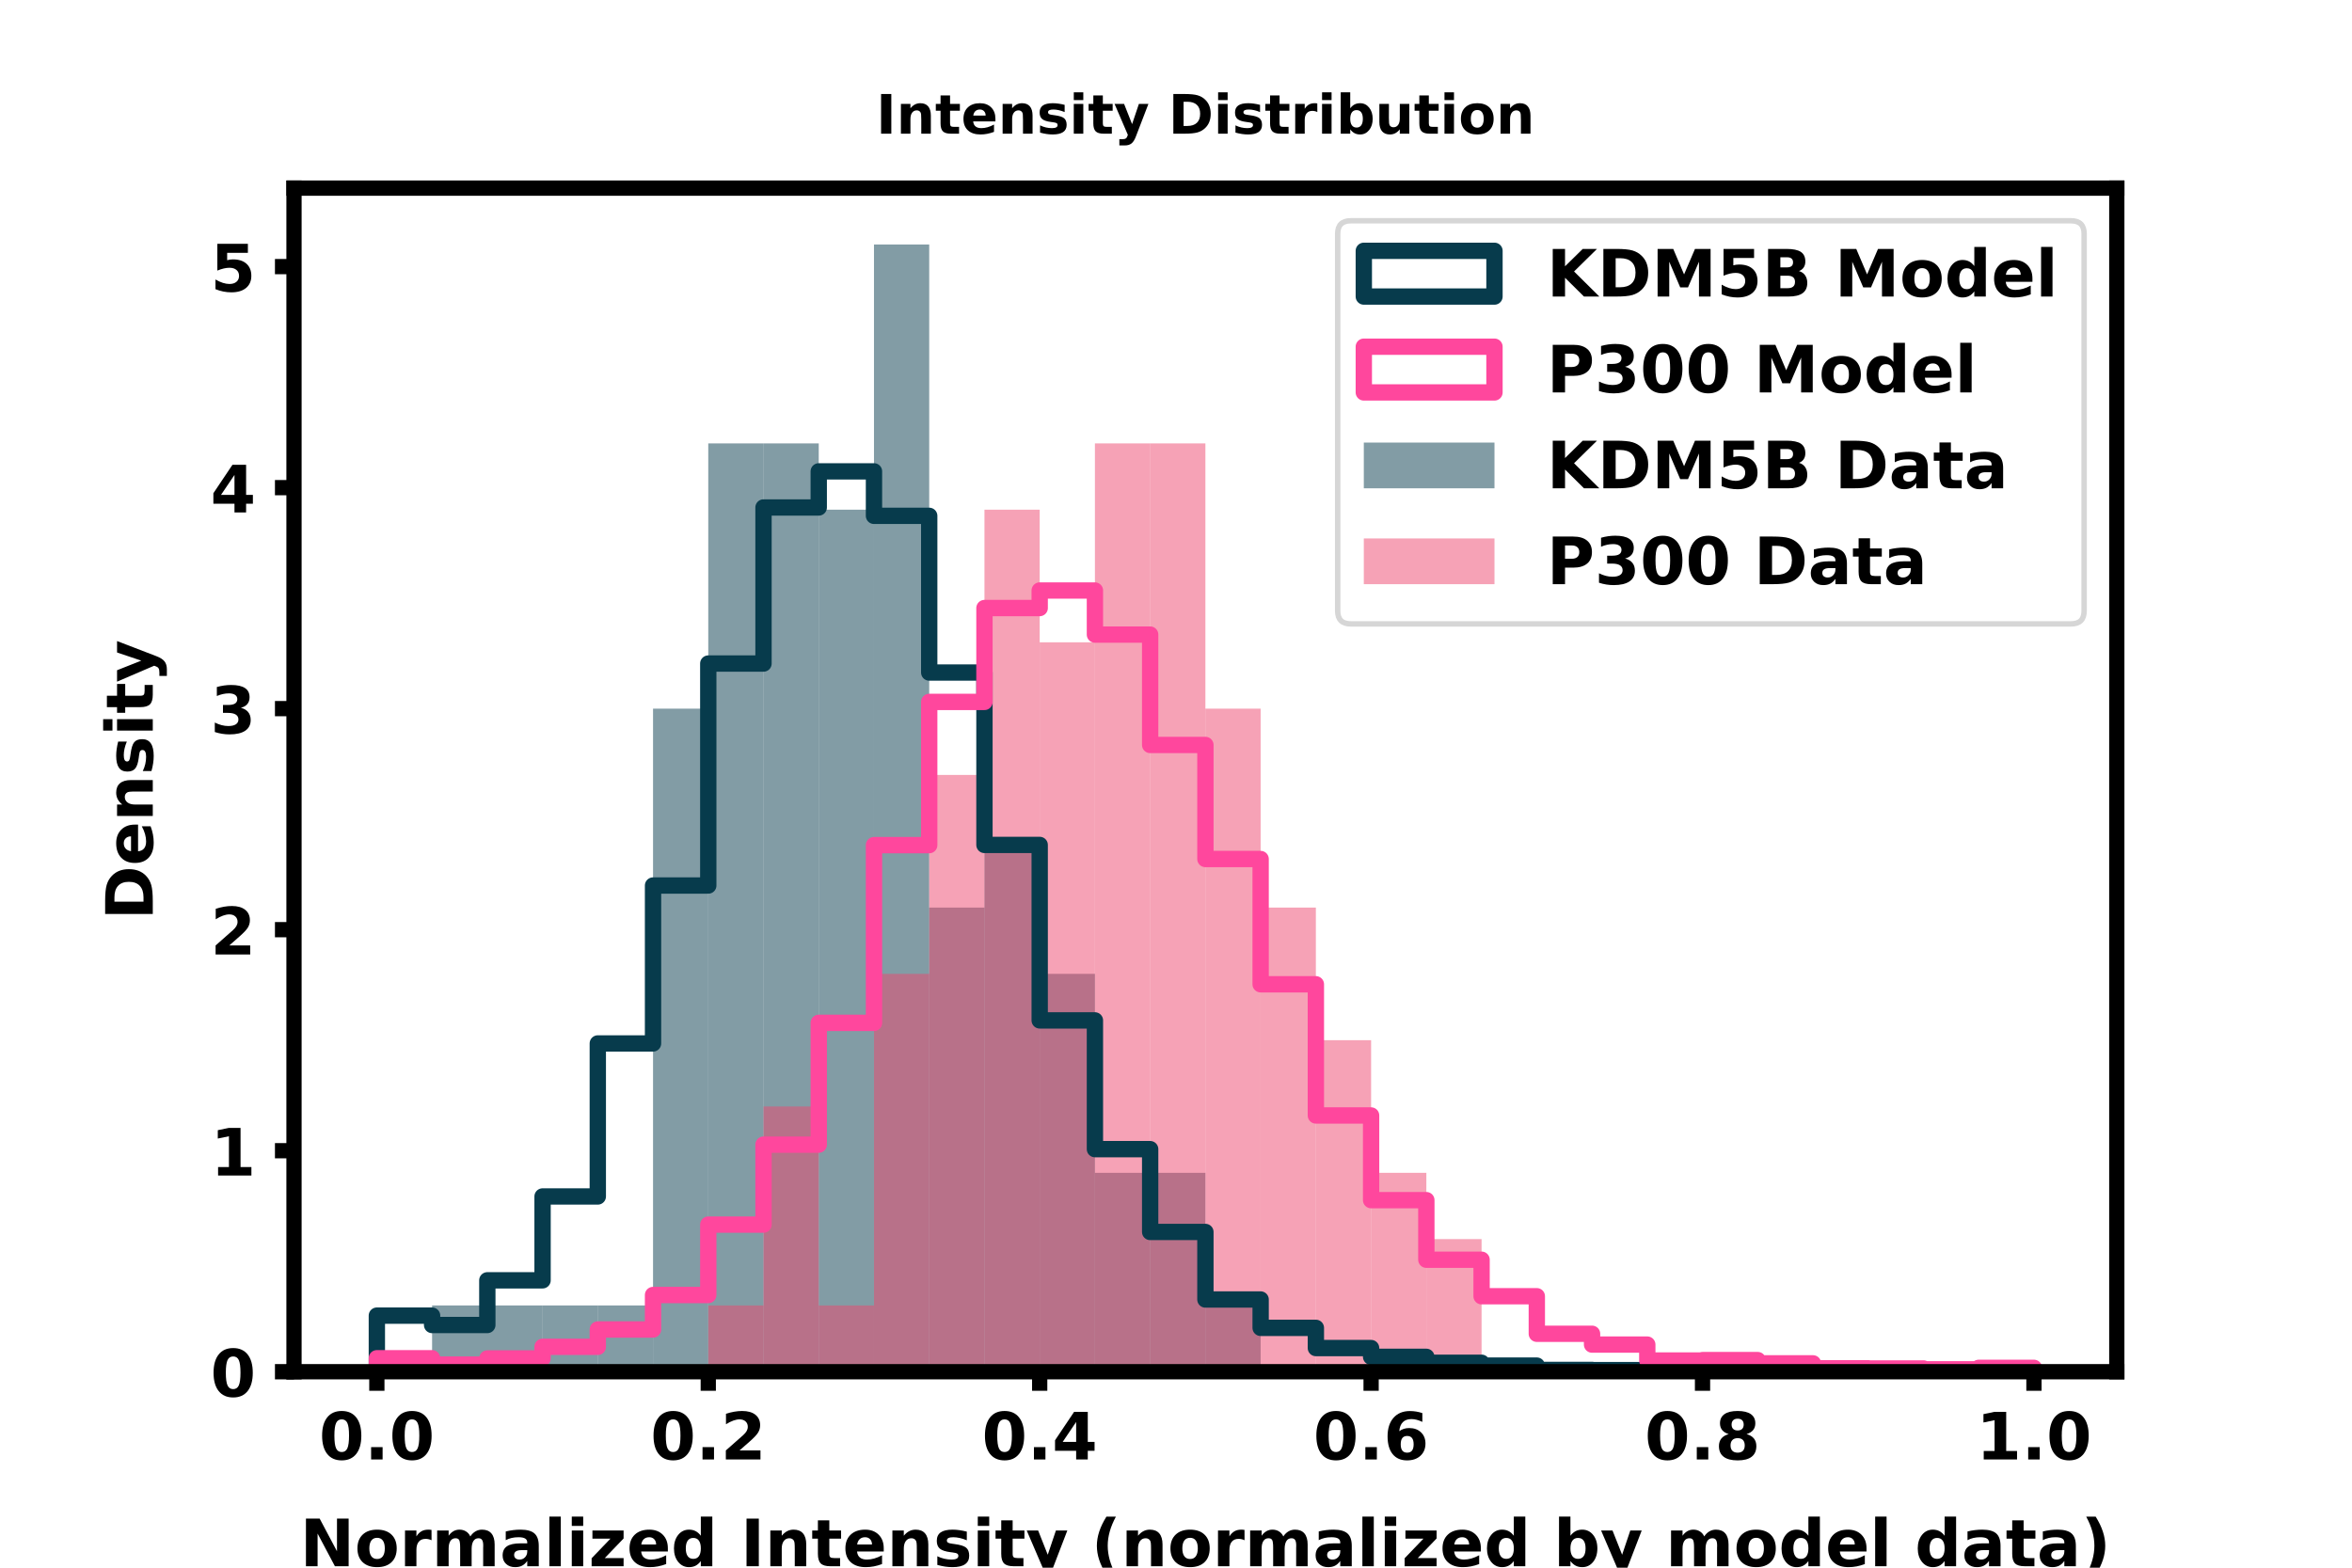 <?xml version="1.0" encoding="utf-8" standalone="no"?>
<!DOCTYPE svg PUBLIC "-//W3C//DTD SVG 1.1//EN"
  "http://www.w3.org/Graphics/SVG/1.1/DTD/svg11.dtd">
<!-- Created with matplotlib (https://matplotlib.org/) -->
<svg height="288pt" version="1.1" viewBox="0 0 432 288" width="432pt" xmlns="http://www.w3.org/2000/svg" xmlns:xlink="http://www.w3.org/1999/xlink">
 <defs>
  <style type="text/css">
*{stroke-linecap:butt;stroke-linejoin:round;}
  </style>
 </defs>
 <g id="figure_1">
  <g id="patch_1">
   <path d="M 0 288 
L 432 288 
L 432 0 
L 0 0 
z
" style="fill:#ffffff;"/>
  </g>
  <g id="axes_1">
   <g id="patch_2">
    <path d="M 54 252 
L 388.8 252 
L 388.8 34.56 
L 54 34.56 
z
" style="fill:#ffffff;"/>
   </g>
   <g id="patch_3">
    <path clip-path="url(#pabe26f802c)" d="M 69.218 252 
L 79.364 252 
L 79.364 252 
L 69.218 252 
z
" style="fill:#073b4c;fill-opacity:0.5;"/>
   </g>
   <g id="patch_4">
    <path clip-path="url(#pabe26f802c)" d="M 79.364 252 
L 89.509 252 
L 89.509 239.818 
L 79.364 239.818 
z
" style="fill:#073b4c;fill-opacity:0.5;"/>
   </g>
   <g id="patch_5">
    <path clip-path="url(#pabe26f802c)" d="M 89.509 252 
L 99.655 252 
L 99.655 239.818 
L 89.509 239.818 
z
" style="fill:#073b4c;fill-opacity:0.5;"/>
   </g>
   <g id="patch_6">
    <path clip-path="url(#pabe26f802c)" d="M 99.655 252 
L 109.8 252 
L 109.8 239.818 
L 99.655 239.818 
z
" style="fill:#073b4c;fill-opacity:0.5;"/>
   </g>
   <g id="patch_7">
    <path clip-path="url(#pabe26f802c)" d="M 109.8 252 
L 119.945 252 
L 119.945 239.818 
L 109.8 239.818 
z
" style="fill:#073b4c;fill-opacity:0.5;"/>
   </g>
   <g id="patch_8">
    <path clip-path="url(#pabe26f802c)" d="M 119.945 252 
L 130.091 252 
L 130.091 130.185 
L 119.945 130.185 
z
" style="fill:#073b4c;fill-opacity:0.5;"/>
   </g>
   <g id="patch_9">
    <path clip-path="url(#pabe26f802c)" d="M 130.091 252 
L 140.236 252 
L 140.236 81.459 
L 130.091 81.459 
z
" style="fill:#073b4c;fill-opacity:0.5;"/>
   </g>
   <g id="patch_10">
    <path clip-path="url(#pabe26f802c)" d="M 140.236 252 
L 150.382 252 
L 150.382 81.459 
L 140.236 81.459 
z
" style="fill:#073b4c;fill-opacity:0.5;"/>
   </g>
   <g id="patch_11">
    <path clip-path="url(#pabe26f802c)" d="M 150.382 252 
L 160.527 252 
L 160.527 93.64 
L 150.382 93.64 
z
" style="fill:#073b4c;fill-opacity:0.5;"/>
   </g>
   <g id="patch_12">
    <path clip-path="url(#pabe26f802c)" d="M 160.527 252 
L 170.673 252 
L 170.673 44.914 
L 160.527 44.914 
z
" style="fill:#073b4c;fill-opacity:0.5;"/>
   </g>
   <g id="patch_13">
    <path clip-path="url(#pabe26f802c)" d="M 170.673 252 
L 180.818 252 
L 180.818 166.729 
L 170.673 166.729 
z
" style="fill:#073b4c;fill-opacity:0.5;"/>
   </g>
   <g id="patch_14">
    <path clip-path="url(#pabe26f802c)" d="M 180.818 252 
L 190.964 252 
L 190.964 154.548 
L 180.818 154.548 
z
" style="fill:#073b4c;fill-opacity:0.5;"/>
   </g>
   <g id="patch_15">
    <path clip-path="url(#pabe26f802c)" d="M 190.964 252 
L 201.109 252 
L 201.109 178.911 
L 190.964 178.911 
z
" style="fill:#073b4c;fill-opacity:0.5;"/>
   </g>
   <g id="patch_16">
    <path clip-path="url(#pabe26f802c)" d="M 201.109 252 
L 211.255 252 
L 211.255 215.455 
L 201.109 215.455 
z
" style="fill:#073b4c;fill-opacity:0.5;"/>
   </g>
   <g id="patch_17">
    <path clip-path="url(#pabe26f802c)" d="M 211.255 252 
L 221.4 252 
L 221.4 215.455 
L 211.255 215.455 
z
" style="fill:#073b4c;fill-opacity:0.5;"/>
   </g>
   <g id="patch_18">
    <path clip-path="url(#pabe26f802c)" d="M 221.4 252 
L 231.545 252 
L 231.545 239.818 
L 221.4 239.818 
z
" style="fill:#073b4c;fill-opacity:0.5;"/>
   </g>
   <g id="patch_19">
    <path clip-path="url(#pabe26f802c)" d="M 231.545 252 
L 241.691 252 
L 241.691 252 
L 231.545 252 
z
" style="fill:#073b4c;fill-opacity:0.5;"/>
   </g>
   <g id="patch_20">
    <path clip-path="url(#pabe26f802c)" d="M 241.691 252 
L 251.836 252 
L 251.836 252 
L 241.691 252 
z
" style="fill:#073b4c;fill-opacity:0.5;"/>
   </g>
   <g id="patch_21">
    <path clip-path="url(#pabe26f802c)" d="M 251.836 252 
L 261.982 252 
L 261.982 252 
L 251.836 252 
z
" style="fill:#073b4c;fill-opacity:0.5;"/>
   </g>
   <g id="patch_22">
    <path clip-path="url(#pabe26f802c)" d="M 261.982 252 
L 272.127 252 
L 272.127 252 
L 261.982 252 
z
" style="fill:#073b4c;fill-opacity:0.5;"/>
   </g>
   <g id="patch_23">
    <path clip-path="url(#pabe26f802c)" d="M 272.127 252 
L 282.273 252 
L 282.273 252 
L 272.127 252 
z
" style="fill:#073b4c;fill-opacity:0.5;"/>
   </g>
   <g id="patch_24">
    <path clip-path="url(#pabe26f802c)" d="M 282.273 252 
L 292.418 252 
L 292.418 252 
L 282.273 252 
z
" style="fill:#073b4c;fill-opacity:0.5;"/>
   </g>
   <g id="patch_25">
    <path clip-path="url(#pabe26f802c)" d="M 292.418 252 
L 302.564 252 
L 302.564 252 
L 292.418 252 
z
" style="fill:#073b4c;fill-opacity:0.5;"/>
   </g>
   <g id="patch_26">
    <path clip-path="url(#pabe26f802c)" d="M 302.564 252 
L 312.709 252 
L 312.709 252 
L 302.564 252 
z
" style="fill:#073b4c;fill-opacity:0.5;"/>
   </g>
   <g id="patch_27">
    <path clip-path="url(#pabe26f802c)" d="M 312.709 252 
L 322.855 252 
L 322.855 252 
L 312.709 252 
z
" style="fill:#073b4c;fill-opacity:0.5;"/>
   </g>
   <g id="patch_28">
    <path clip-path="url(#pabe26f802c)" d="M 322.855 252 
L 333 252 
L 333 252 
L 322.855 252 
z
" style="fill:#073b4c;fill-opacity:0.5;"/>
   </g>
   <g id="patch_29">
    <path clip-path="url(#pabe26f802c)" d="M 333 252 
L 343.145 252 
L 343.145 252 
L 333 252 
z
" style="fill:#073b4c;fill-opacity:0.5;"/>
   </g>
   <g id="patch_30">
    <path clip-path="url(#pabe26f802c)" d="M 343.145 252 
L 353.291 252 
L 353.291 252 
L 343.145 252 
z
" style="fill:#073b4c;fill-opacity:0.5;"/>
   </g>
   <g id="patch_31">
    <path clip-path="url(#pabe26f802c)" d="M 353.291 252 
L 363.436 252 
L 363.436 252 
L 353.291 252 
z
" style="fill:#073b4c;fill-opacity:0.5;"/>
   </g>
   <g id="patch_32">
    <path clip-path="url(#pabe26f802c)" d="M 363.436 252 
L 373.582 252 
L 373.582 252 
L 363.436 252 
z
" style="fill:#073b4c;fill-opacity:0.5;"/>
   </g>
   <g id="patch_33">
    <path clip-path="url(#pabe26f802c)" d="M 69.218 252 
L 79.364 252 
L 79.364 252 
L 69.218 252 
z
" style="fill:#ef476f;fill-opacity:0.5;"/>
   </g>
   <g id="patch_34">
    <path clip-path="url(#pabe26f802c)" d="M 79.364 252 
L 89.509 252 
L 89.509 252 
L 79.364 252 
z
" style="fill:#ef476f;fill-opacity:0.5;"/>
   </g>
   <g id="patch_35">
    <path clip-path="url(#pabe26f802c)" d="M 89.509 252 
L 99.655 252 
L 99.655 252 
L 89.509 252 
z
" style="fill:#ef476f;fill-opacity:0.5;"/>
   </g>
   <g id="patch_36">
    <path clip-path="url(#pabe26f802c)" d="M 99.655 252 
L 109.8 252 
L 109.8 252 
L 99.655 252 
z
" style="fill:#ef476f;fill-opacity:0.5;"/>
   </g>
   <g id="patch_37">
    <path clip-path="url(#pabe26f802c)" d="M 109.8 252 
L 119.945 252 
L 119.945 252 
L 109.8 252 
z
" style="fill:#ef476f;fill-opacity:0.5;"/>
   </g>
   <g id="patch_38">
    <path clip-path="url(#pabe26f802c)" d="M 119.945 252 
L 130.091 252 
L 130.091 252 
L 119.945 252 
z
" style="fill:#ef476f;fill-opacity:0.5;"/>
   </g>
   <g id="patch_39">
    <path clip-path="url(#pabe26f802c)" d="M 130.091 252 
L 140.236 252 
L 140.236 239.818 
L 130.091 239.818 
z
" style="fill:#ef476f;fill-opacity:0.5;"/>
   </g>
   <g id="patch_40">
    <path clip-path="url(#pabe26f802c)" d="M 140.236 252 
L 150.382 252 
L 150.382 203.274 
L 140.236 203.274 
z
" style="fill:#ef476f;fill-opacity:0.5;"/>
   </g>
   <g id="patch_41">
    <path clip-path="url(#pabe26f802c)" d="M 150.382 252 
L 160.527 252 
L 160.527 239.818 
L 150.382 239.818 
z
" style="fill:#ef476f;fill-opacity:0.5;"/>
   </g>
   <g id="patch_42">
    <path clip-path="url(#pabe26f802c)" d="M 160.527 252 
L 170.673 252 
L 170.673 178.911 
L 160.527 178.911 
z
" style="fill:#ef476f;fill-opacity:0.5;"/>
   </g>
   <g id="patch_43">
    <path clip-path="url(#pabe26f802c)" d="M 170.673 252 
L 180.818 252 
L 180.818 142.366 
L 170.673 142.366 
z
" style="fill:#ef476f;fill-opacity:0.5;"/>
   </g>
   <g id="patch_44">
    <path clip-path="url(#pabe26f802c)" d="M 180.818 252 
L 190.964 252 
L 190.964 93.64 
L 180.818 93.64 
z
" style="fill:#ef476f;fill-opacity:0.5;"/>
   </g>
   <g id="patch_45">
    <path clip-path="url(#pabe26f802c)" d="M 190.964 252 
L 201.109 252 
L 201.109 118.003 
L 190.964 118.003 
z
" style="fill:#ef476f;fill-opacity:0.5;"/>
   </g>
   <g id="patch_46">
    <path clip-path="url(#pabe26f802c)" d="M 201.109 252 
L 211.255 252 
L 211.255 81.459 
L 201.109 81.459 
z
" style="fill:#ef476f;fill-opacity:0.5;"/>
   </g>
   <g id="patch_47">
    <path clip-path="url(#pabe26f802c)" d="M 211.255 252 
L 221.4 252 
L 221.4 81.459 
L 211.255 81.459 
z
" style="fill:#ef476f;fill-opacity:0.5;"/>
   </g>
   <g id="patch_48">
    <path clip-path="url(#pabe26f802c)" d="M 221.4 252 
L 231.545 252 
L 231.545 130.185 
L 221.4 130.185 
z
" style="fill:#ef476f;fill-opacity:0.5;"/>
   </g>
   <g id="patch_49">
    <path clip-path="url(#pabe26f802c)" d="M 231.545 252 
L 241.691 252 
L 241.691 166.729 
L 231.545 166.729 
z
" style="fill:#ef476f;fill-opacity:0.5;"/>
   </g>
   <g id="patch_50">
    <path clip-path="url(#pabe26f802c)" d="M 241.691 252 
L 251.836 252 
L 251.836 191.092 
L 241.691 191.092 
z
" style="fill:#ef476f;fill-opacity:0.5;"/>
   </g>
   <g id="patch_51">
    <path clip-path="url(#pabe26f802c)" d="M 251.836 252 
L 261.982 252 
L 261.982 215.455 
L 251.836 215.455 
z
" style="fill:#ef476f;fill-opacity:0.5;"/>
   </g>
   <g id="patch_52">
    <path clip-path="url(#pabe26f802c)" d="M 261.982 252 
L 272.127 252 
L 272.127 227.637 
L 261.982 227.637 
z
" style="fill:#ef476f;fill-opacity:0.5;"/>
   </g>
   <g id="patch_53">
    <path clip-path="url(#pabe26f802c)" d="M 272.127 252 
L 282.273 252 
L 282.273 252 
L 272.127 252 
z
" style="fill:#ef476f;fill-opacity:0.5;"/>
   </g>
   <g id="patch_54">
    <path clip-path="url(#pabe26f802c)" d="M 282.273 252 
L 292.418 252 
L 292.418 252 
L 282.273 252 
z
" style="fill:#ef476f;fill-opacity:0.5;"/>
   </g>
   <g id="patch_55">
    <path clip-path="url(#pabe26f802c)" d="M 292.418 252 
L 302.564 252 
L 302.564 252 
L 292.418 252 
z
" style="fill:#ef476f;fill-opacity:0.5;"/>
   </g>
   <g id="patch_56">
    <path clip-path="url(#pabe26f802c)" d="M 302.564 252 
L 312.709 252 
L 312.709 252 
L 302.564 252 
z
" style="fill:#ef476f;fill-opacity:0.5;"/>
   </g>
   <g id="patch_57">
    <path clip-path="url(#pabe26f802c)" d="M 312.709 252 
L 322.855 252 
L 322.855 252 
L 312.709 252 
z
" style="fill:#ef476f;fill-opacity:0.5;"/>
   </g>
   <g id="patch_58">
    <path clip-path="url(#pabe26f802c)" d="M 322.855 252 
L 333 252 
L 333 252 
L 322.855 252 
z
" style="fill:#ef476f;fill-opacity:0.5;"/>
   </g>
   <g id="patch_59">
    <path clip-path="url(#pabe26f802c)" d="M 333 252 
L 343.145 252 
L 343.145 252 
L 333 252 
z
" style="fill:#ef476f;fill-opacity:0.5;"/>
   </g>
   <g id="patch_60">
    <path clip-path="url(#pabe26f802c)" d="M 343.145 252 
L 353.291 252 
L 353.291 252 
L 343.145 252 
z
" style="fill:#ef476f;fill-opacity:0.5;"/>
   </g>
   <g id="patch_61">
    <path clip-path="url(#pabe26f802c)" d="M 353.291 252 
L 363.436 252 
L 363.436 252 
L 353.291 252 
z
" style="fill:#ef476f;fill-opacity:0.5;"/>
   </g>
   <g id="patch_62">
    <path clip-path="url(#pabe26f802c)" d="M 363.436 252 
L 373.582 252 
L 373.582 252 
L 363.436 252 
z
" style="fill:#ef476f;fill-opacity:0.5;"/>
   </g>
   <g id="patch_63">
    <path clip-path="url(#pabe26f802c)" d="M 69.218 252 
L 69.218 241.693 
L 79.364 241.693 
L 79.364 243.417 
L 89.509 243.417 
L 89.509 235.208 
L 99.655 235.208 
L 99.655 219.803 
L 109.8 219.803 
L 109.8 191.692 
L 119.945 191.692 
L 119.945 162.681 
L 130.091 162.681 
L 130.091 121.901 
L 140.236 121.901 
L 140.236 93.228 
L 150.382 93.228 
L 150.382 86.594 
L 160.527 86.594 
L 160.527 94.765 
L 170.673 94.765 
L 170.673 123.551 
L 180.818 123.551 
L 180.818 155.223 
L 190.964 155.223 
L 190.964 187.457 
L 201.109 187.457 
L 201.109 211.108 
L 211.255 211.108 
L 211.255 226.325 
L 221.4 226.325 
L 221.4 238.732 
L 231.545 238.732 
L 231.545 243.941 
L 241.691 243.941 
L 241.691 247.652 
L 251.836 247.652 
L 251.836 249.264 
L 261.982 249.264 
L 261.982 250.351 
L 272.127 250.351 
L 272.127 250.876 
L 282.273 250.876 
L 282.273 251.663 
L 292.418 251.663 
L 292.418 251.7 
L 302.564 251.7 
L 302.564 251.625 
L 312.709 251.625 
L 312.709 251.813 
L 322.855 251.813 
L 322.855 251.813 
L 333 251.813 
L 333 251.925 
L 343.145 251.925 
L 343.145 252 
L 353.291 252 
L 353.291 251.963 
L 363.436 251.963 
L 363.436 251.888 
L 373.582 251.888 
L 373.582 252 
" style="fill:none;stroke:#073b4c;stroke-linejoin:miter;stroke-width:3;"/>
   </g>
   <g id="patch_64">
    <path clip-path="url(#pabe26f802c)" d="M 69.218 252 
L 69.218 249.526 
L 79.364 249.526 
L 79.364 250.688 
L 89.509 250.688 
L 89.509 249.564 
L 99.655 249.564 
L 99.655 247.427 
L 109.8 247.427 
L 109.8 244.241 
L 119.945 244.241 
L 119.945 237.907 
L 130.091 237.907 
L 130.091 224.976 
L 140.236 224.976 
L 140.236 210.283 
L 150.382 210.283 
L 150.382 187.907 
L 160.527 187.907 
L 160.527 155.26 
L 170.673 155.26 
L 170.673 128.948 
L 180.818 128.948 
L 180.818 111.706 
L 190.964 111.706 
L 190.964 108.483 
L 201.109 108.483 
L 201.109 116.579 
L 211.255 116.579 
L 211.255 136.857 
L 221.4 136.857 
L 221.4 157.809 
L 231.545 157.809 
L 231.545 180.822 
L 241.691 180.822 
L 241.691 204.923 
L 251.836 204.923 
L 251.836 220.478 
L 261.982 220.478 
L 261.982 231.423 
L 272.127 231.423 
L 272.127 238.132 
L 282.273 238.132 
L 282.273 245.028 
L 292.418 245.028 
L 292.418 247.015 
L 302.564 247.015 
L 302.564 249.939 
L 312.709 249.939 
L 312.709 249.864 
L 322.855 249.864 
L 322.855 250.463 
L 333 250.463 
L 333 251.363 
L 343.145 251.363 
L 343.145 251.4 
L 353.291 251.4 
L 353.291 251.55 
L 363.436 251.55 
L 363.436 251.288 
L 373.582 251.288 
L 373.582 252 
" style="fill:none;stroke:#ff479d;stroke-linejoin:miter;stroke-width:3;"/>
   </g>
   <g id="matplotlib.axis_1">
    <g id="xtick_1">
     <g id="line2d_1">
      <defs>
       <path d="M 0 0 
L 0 3.5 
" id="m31eb3064eb" style="stroke:#000000;stroke-width:2.8;"/>
      </defs>
      <g>
       <use style="stroke:#000000;stroke-width:2.8;" x="69.218" xlink:href="#m31eb3064eb" y="252"/>
      </g>
     </g>
     <g id="text_1">
      <!-- 0.0 -->
      <defs>
       <path d="M 46 36.531 
Q 46 50.203 43.438 55.781 
Q 40.875 61.375 34.812 61.375 
Q 28.766 61.375 26.172 55.781 
Q 23.578 50.203 23.578 36.531 
Q 23.578 22.703 26.172 17.031 
Q 28.766 11.375 34.812 11.375 
Q 40.828 11.375 43.406 17.031 
Q 46 22.703 46 36.531 
z
M 64.797 36.375 
Q 64.797 18.266 56.984 8.422 
Q 49.172 -1.422 34.812 -1.422 
Q 20.406 -1.422 12.594 8.422 
Q 4.781 18.266 4.781 36.375 
Q 4.781 54.547 12.594 64.375 
Q 20.406 74.219 34.812 74.219 
Q 49.172 74.219 56.984 64.375 
Q 64.797 54.547 64.797 36.375 
z
" id="DejaVuSans-Bold-48"/>
       <path d="M 10.203 18.891 
L 27.781 18.891 
L 27.781 0 
L 10.203 0 
z
" id="DejaVuSans-Bold-46"/>
      </defs>
      <g transform="translate(58.59 268.118)scale(0.12 -0.12)">
       <use xlink:href="#DejaVuSans-Bold-48"/>
       <use x="69.58" xlink:href="#DejaVuSans-Bold-46"/>
       <use x="107.568" xlink:href="#DejaVuSans-Bold-48"/>
      </g>
     </g>
    </g>
    <g id="xtick_2">
     <g id="line2d_2">
      <g>
       <use style="stroke:#000000;stroke-width:2.8;" x="130.091" xlink:href="#m31eb3064eb" y="252"/>
      </g>
     </g>
     <g id="text_2">
      <!-- 0.2 -->
      <defs>
       <path d="M 28.812 13.812 
L 60.891 13.812 
L 60.891 0 
L 7.906 0 
L 7.906 13.812 
L 34.516 37.312 
Q 38.094 40.531 39.797 43.609 
Q 41.5 46.688 41.5 50 
Q 41.5 55.125 38.062 58.25 
Q 34.625 61.375 28.906 61.375 
Q 24.516 61.375 19.281 59.5 
Q 14.062 57.625 8.109 53.906 
L 8.109 69.922 
Q 14.453 72.016 20.656 73.109 
Q 26.859 74.219 32.812 74.219 
Q 45.906 74.219 53.156 68.453 
Q 60.406 62.703 60.406 52.391 
Q 60.406 46.438 57.328 41.281 
Q 54.25 36.141 44.391 27.484 
z
" id="DejaVuSans-Bold-50"/>
      </defs>
      <g transform="translate(119.462 268.118)scale(0.12 -0.12)">
       <use xlink:href="#DejaVuSans-Bold-48"/>
       <use x="69.58" xlink:href="#DejaVuSans-Bold-46"/>
       <use x="107.568" xlink:href="#DejaVuSans-Bold-50"/>
      </g>
     </g>
    </g>
    <g id="xtick_3">
     <g id="line2d_3">
      <g>
       <use style="stroke:#000000;stroke-width:2.8;" x="190.964" xlink:href="#m31eb3064eb" y="252"/>
      </g>
     </g>
     <g id="text_3">
      <!-- 0.4 -->
      <defs>
       <path d="M 36.812 57.422 
L 16.219 26.906 
L 36.812 26.906 
z
M 33.688 72.906 
L 54.594 72.906 
L 54.594 26.906 
L 64.984 26.906 
L 64.984 13.281 
L 54.594 13.281 
L 54.594 0 
L 36.812 0 
L 36.812 13.281 
L 4.5 13.281 
L 4.5 29.391 
z
" id="DejaVuSans-Bold-52"/>
      </defs>
      <g transform="translate(180.335 268.118)scale(0.12 -0.12)">
       <use xlink:href="#DejaVuSans-Bold-48"/>
       <use x="69.58" xlink:href="#DejaVuSans-Bold-46"/>
       <use x="107.568" xlink:href="#DejaVuSans-Bold-52"/>
      </g>
     </g>
    </g>
    <g id="xtick_4">
     <g id="line2d_4">
      <g>
       <use style="stroke:#000000;stroke-width:2.8;" x="251.836" xlink:href="#m31eb3064eb" y="252"/>
      </g>
     </g>
     <g id="text_4">
      <!-- 0.6 -->
      <defs>
       <path d="M 36.188 35.984 
Q 31.25 35.984 28.781 32.781 
Q 26.312 29.594 26.312 23.188 
Q 26.312 16.797 28.781 13.594 
Q 31.25 10.406 36.188 10.406 
Q 41.156 10.406 43.625 13.594 
Q 46.094 16.797 46.094 23.188 
Q 46.094 29.594 43.625 32.781 
Q 41.156 35.984 36.188 35.984 
z
M 59.422 71 
L 59.422 57.516 
Q 54.781 59.719 50.672 60.766 
Q 46.578 61.812 42.672 61.812 
Q 34.281 61.812 29.594 57.141 
Q 24.906 52.484 24.125 43.312 
Q 27.344 45.703 31.094 46.891 
Q 34.859 48.094 39.312 48.094 
Q 50.484 48.094 57.344 41.547 
Q 64.203 35.016 64.203 24.422 
Q 64.203 12.703 56.531 5.641 
Q 48.875 -1.422 35.984 -1.422 
Q 21.781 -1.422 13.984 8.172 
Q 6.203 17.781 6.203 35.406 
Q 6.203 53.469 15.312 63.797 
Q 24.422 74.125 40.281 74.125 
Q 45.312 74.125 50.047 73.344 
Q 54.781 72.562 59.422 71 
z
" id="DejaVuSans-Bold-54"/>
      </defs>
      <g transform="translate(241.208 268.118)scale(0.12 -0.12)">
       <use xlink:href="#DejaVuSans-Bold-48"/>
       <use x="69.58" xlink:href="#DejaVuSans-Bold-46"/>
       <use x="107.568" xlink:href="#DejaVuSans-Bold-54"/>
      </g>
     </g>
    </g>
    <g id="xtick_5">
     <g id="line2d_5">
      <g>
       <use style="stroke:#000000;stroke-width:2.8;" x="312.709" xlink:href="#m31eb3064eb" y="252"/>
      </g>
     </g>
     <g id="text_5">
      <!-- 0.8 -->
      <defs>
       <path d="M 34.812 32.625 
Q 29.547 32.625 26.703 29.734 
Q 23.875 26.859 23.875 21.484 
Q 23.875 16.109 26.703 13.25 
Q 29.547 10.406 34.812 10.406 
Q 40.047 10.406 42.828 13.25 
Q 45.609 16.109 45.609 21.484 
Q 45.609 26.906 42.828 29.766 
Q 40.047 32.625 34.812 32.625 
z
M 21.094 38.812 
Q 14.453 40.828 11.078 44.969 
Q 7.719 49.125 7.719 55.328 
Q 7.719 64.547 14.594 69.375 
Q 21.484 74.219 34.812 74.219 
Q 48.047 74.219 54.922 69.406 
Q 61.812 64.594 61.812 55.328 
Q 61.812 49.125 58.422 44.969 
Q 55.031 40.828 48.391 38.812 
Q 55.812 36.766 59.594 32.156 
Q 63.375 27.547 63.375 20.516 
Q 63.375 9.672 56.172 4.125 
Q 48.969 -1.422 34.812 -1.422 
Q 20.609 -1.422 13.359 4.125 
Q 6.109 9.672 6.109 20.516 
Q 6.109 27.547 9.891 32.156 
Q 13.672 36.766 21.094 38.812 
z
M 25.484 53.422 
Q 25.484 49.078 27.906 46.734 
Q 30.328 44.391 34.812 44.391 
Q 39.203 44.391 41.594 46.734 
Q 44 49.078 44 53.422 
Q 44 57.766 41.594 60.078 
Q 39.203 62.406 34.812 62.406 
Q 30.328 62.406 27.906 60.062 
Q 25.484 57.719 25.484 53.422 
z
" id="DejaVuSans-Bold-56"/>
      </defs>
      <g transform="translate(302.081 268.118)scale(0.12 -0.12)">
       <use xlink:href="#DejaVuSans-Bold-48"/>
       <use x="69.58" xlink:href="#DejaVuSans-Bold-46"/>
       <use x="107.568" xlink:href="#DejaVuSans-Bold-56"/>
      </g>
     </g>
    </g>
    <g id="xtick_6">
     <g id="line2d_6">
      <g>
       <use style="stroke:#000000;stroke-width:2.8;" x="373.582" xlink:href="#m31eb3064eb" y="252"/>
      </g>
     </g>
     <g id="text_6">
      <!-- 1.0 -->
      <defs>
       <path d="M 11.719 12.984 
L 28.328 12.984 
L 28.328 60.109 
L 11.281 56.594 
L 11.281 69.391 
L 28.219 72.906 
L 46.094 72.906 
L 46.094 12.984 
L 62.703 12.984 
L 62.703 0 
L 11.719 0 
z
" id="DejaVuSans-Bold-49"/>
      </defs>
      <g transform="translate(362.953 268.118)scale(0.12 -0.12)">
       <use xlink:href="#DejaVuSans-Bold-49"/>
       <use x="69.58" xlink:href="#DejaVuSans-Bold-46"/>
       <use x="107.568" xlink:href="#DejaVuSans-Bold-48"/>
      </g>
     </g>
    </g>
    <g id="text_7">
     <!-- Normalized Intensity (normalized by model data) -->
     <defs>
      <path d="M 9.188 72.906 
L 30.172 72.906 
L 56.688 22.906 
L 56.688 72.906 
L 74.516 72.906 
L 74.516 0 
L 53.516 0 
L 27 50 
L 27 0 
L 9.188 0 
z
" id="DejaVuSans-Bold-78"/>
      <path d="M 34.422 43.5 
Q 28.609 43.5 25.562 39.328 
Q 22.516 35.156 22.516 27.297 
Q 22.516 19.438 25.562 15.25 
Q 28.609 11.078 34.422 11.078 
Q 40.141 11.078 43.156 15.25 
Q 46.188 19.438 46.188 27.297 
Q 46.188 35.156 43.156 39.328 
Q 40.141 43.5 34.422 43.5 
z
M 34.422 56 
Q 48.531 56 56.469 48.375 
Q 64.406 40.766 64.406 27.297 
Q 64.406 13.812 56.469 6.188 
Q 48.531 -1.422 34.422 -1.422 
Q 20.266 -1.422 12.281 6.188 
Q 4.297 13.812 4.297 27.297 
Q 4.297 40.766 12.281 48.375 
Q 20.266 56 34.422 56 
z
" id="DejaVuSans-Bold-111"/>
      <path d="M 49.031 39.797 
Q 46.734 40.875 44.453 41.375 
Q 42.188 41.891 39.891 41.891 
Q 33.156 41.891 29.516 37.562 
Q 25.875 33.25 25.875 25.203 
L 25.875 0 
L 8.406 0 
L 8.406 54.688 
L 25.875 54.688 
L 25.875 45.703 
Q 29.25 51.078 33.609 53.531 
Q 37.984 56 44.094 56 
Q 44.969 56 45.984 55.922 
Q 47.016 55.859 48.969 55.609 
z
" id="DejaVuSans-Bold-114"/>
      <path d="M 59.078 45.609 
Q 62.406 50.688 66.969 53.344 
Q 71.531 56 77 56 
Q 86.422 56 91.359 50.188 
Q 96.297 44.391 96.297 33.297 
L 96.297 0 
L 78.719 0 
L 78.719 28.516 
Q 78.766 29.156 78.781 29.828 
Q 78.812 30.516 78.812 31.781 
Q 78.812 37.594 77.094 40.203 
Q 75.391 42.828 71.578 42.828 
Q 66.609 42.828 63.891 38.719 
Q 61.188 34.625 61.078 26.859 
L 61.078 0 
L 43.5 0 
L 43.5 28.516 
Q 43.5 37.594 41.938 40.203 
Q 40.375 42.828 36.375 42.828 
Q 31.344 42.828 28.609 38.703 
Q 25.875 34.578 25.875 26.906 
L 25.875 0 
L 8.297 0 
L 8.297 54.688 
L 25.875 54.688 
L 25.875 46.688 
Q 29.109 51.312 33.281 53.656 
Q 37.453 56 42.484 56 
Q 48.141 56 52.484 53.266 
Q 56.844 50.531 59.078 45.609 
z
" id="DejaVuSans-Bold-109"/>
      <path d="M 32.906 24.609 
Q 27.438 24.609 24.672 22.75 
Q 21.922 20.906 21.922 17.281 
Q 21.922 13.969 24.141 12.078 
Q 26.375 10.203 30.328 10.203 
Q 35.25 10.203 38.625 13.734 
Q 42 17.281 42 22.609 
L 42 24.609 
z
M 59.625 31.203 
L 59.625 0 
L 42 0 
L 42 8.109 
Q 38.484 3.125 34.078 0.844 
Q 29.688 -1.422 23.391 -1.422 
Q 14.891 -1.422 9.594 3.531 
Q 4.297 8.5 4.297 16.406 
Q 4.297 26.031 10.906 30.516 
Q 17.531 35.016 31.688 35.016 
L 42 35.016 
L 42 36.375 
Q 42 40.531 38.719 42.453 
Q 35.453 44.391 28.516 44.391 
Q 22.906 44.391 18.062 43.266 
Q 13.234 42.141 9.078 39.891 
L 9.078 53.219 
Q 14.703 54.594 20.359 55.297 
Q 26.031 56 31.688 56 
Q 46.484 56 53.047 50.172 
Q 59.625 44.344 59.625 31.203 
z
" id="DejaVuSans-Bold-97"/>
      <path d="M 8.406 75.984 
L 25.875 75.984 
L 25.875 0 
L 8.406 0 
z
" id="DejaVuSans-Bold-108"/>
      <path d="M 8.406 54.688 
L 25.875 54.688 
L 25.875 0 
L 8.406 0 
z
M 8.406 75.984 
L 25.875 75.984 
L 25.875 61.719 
L 8.406 61.719 
z
" id="DejaVuSans-Bold-105"/>
      <path d="M 5.719 54.688 
L 53.422 54.688 
L 53.422 42.484 
L 24.609 12.5 
L 53.422 12.5 
L 53.422 0 
L 4.5 0 
L 4.5 12.203 
L 33.297 42.188 
L 5.719 42.188 
z
" id="DejaVuSans-Bold-122"/>
      <path d="M 62.984 27.484 
L 62.984 22.516 
L 22.125 22.516 
Q 22.75 16.359 26.562 13.281 
Q 30.375 10.203 37.203 10.203 
Q 42.719 10.203 48.5 11.844 
Q 54.297 13.484 60.406 16.797 
L 60.406 3.328 
Q 54.203 0.984 48 -0.219 
Q 41.797 -1.422 35.594 -1.422 
Q 20.75 -1.422 12.516 6.125 
Q 4.297 13.672 4.297 27.297 
Q 4.297 40.672 12.375 48.328 
Q 20.453 56 34.625 56 
Q 47.516 56 55.25 48.234 
Q 62.984 40.484 62.984 27.484 
z
M 45.016 33.297 
Q 45.016 38.281 42.109 41.328 
Q 39.203 44.391 34.516 44.391 
Q 29.438 44.391 26.266 41.531 
Q 23.094 38.672 22.312 33.297 
z
" id="DejaVuSans-Bold-101"/>
      <path d="M 45.609 46.688 
L 45.609 75.984 
L 63.188 75.984 
L 63.188 0 
L 45.609 0 
L 45.609 7.906 
Q 42 3.078 37.641 0.828 
Q 33.297 -1.422 27.594 -1.422 
Q 17.484 -1.422 10.984 6.609 
Q 4.5 14.656 4.5 27.297 
Q 4.5 39.938 10.984 47.969 
Q 17.484 56 27.594 56 
Q 33.25 56 37.625 53.734 
Q 42 51.469 45.609 46.688 
z
M 34.078 11.281 
Q 39.703 11.281 42.656 15.375 
Q 45.609 19.484 45.609 27.297 
Q 45.609 35.109 42.656 39.203 
Q 39.703 43.312 34.078 43.312 
Q 28.516 43.312 25.562 39.203 
Q 22.609 35.109 22.609 27.297 
Q 22.609 19.484 25.562 15.375 
Q 28.516 11.281 34.078 11.281 
z
" id="DejaVuSans-Bold-100"/>
      <path id="DejaVuSans-Bold-32"/>
      <path d="M 9.188 72.906 
L 27.984 72.906 
L 27.984 0 
L 9.188 0 
z
" id="DejaVuSans-Bold-73"/>
      <path d="M 63.375 33.297 
L 63.375 0 
L 45.797 0 
L 45.797 5.422 
L 45.797 25.484 
Q 45.797 32.562 45.484 35.25 
Q 45.172 37.938 44.391 39.203 
Q 43.359 40.922 41.594 41.875 
Q 39.844 42.828 37.594 42.828 
Q 32.125 42.828 29 38.594 
Q 25.875 34.375 25.875 26.906 
L 25.875 0 
L 8.406 0 
L 8.406 54.688 
L 25.875 54.688 
L 25.875 46.688 
Q 29.828 51.469 34.266 53.734 
Q 38.719 56 44.094 56 
Q 53.562 56 58.469 50.188 
Q 63.375 44.391 63.375 33.297 
z
" id="DejaVuSans-Bold-110"/>
      <path d="M 27.484 70.219 
L 27.484 54.688 
L 45.516 54.688 
L 45.516 42.188 
L 27.484 42.188 
L 27.484 19 
Q 27.484 15.188 29 13.844 
Q 30.516 12.5 35.016 12.5 
L 44 12.5 
L 44 0 
L 29 0 
Q 18.656 0 14.328 4.312 
Q 10.016 8.641 10.016 19 
L 10.016 42.188 
L 1.312 42.188 
L 1.312 54.688 
L 10.016 54.688 
L 10.016 70.219 
z
" id="DejaVuSans-Bold-116"/>
      <path d="M 51.125 52.984 
L 51.125 39.703 
Q 45.516 42.047 40.281 43.219 
Q 35.062 44.391 30.422 44.391 
Q 25.438 44.391 23.016 43.141 
Q 20.609 41.891 20.609 39.312 
Q 20.609 37.203 22.438 36.078 
Q 24.266 34.969 29 34.422 
L 32.078 33.984 
Q 45.516 32.281 50.141 28.375 
Q 54.781 24.469 54.781 16.109 
Q 54.781 7.375 48.328 2.969 
Q 41.891 -1.422 29.109 -1.422 
Q 23.688 -1.422 17.891 -0.562 
Q 12.109 0.297 6 2 
L 6 15.281 
Q 11.234 12.75 16.719 11.469 
Q 22.219 10.203 27.875 10.203 
Q 33.016 10.203 35.594 11.609 
Q 38.188 13.031 38.188 15.828 
Q 38.188 18.172 36.406 19.312 
Q 34.625 20.453 29.297 21.094 
L 26.219 21.484 
Q 14.547 22.953 9.859 26.906 
Q 5.172 30.859 5.172 38.922 
Q 5.172 47.609 11.125 51.797 
Q 17.094 56 29.391 56 
Q 34.234 56 39.547 55.266 
Q 44.875 54.547 51.125 52.984 
z
" id="DejaVuSans-Bold-115"/>
      <path d="M 1.219 54.688 
L 18.703 54.688 
L 33.406 17.578 
L 45.906 54.688 
L 63.375 54.688 
L 40.375 -5.172 
Q 36.922 -14.312 32.297 -17.938 
Q 27.688 -21.578 20.125 -21.578 
L 10.016 -21.578 
L 10.016 -10.109 
L 15.484 -10.109 
Q 19.922 -10.109 21.938 -8.688 
Q 23.969 -7.281 25.094 -3.609 
L 25.594 -2.094 
z
" id="DejaVuSans-Bold-121"/>
      <path d="M 37.703 -13.188 
L 23.188 -13.188 
Q 15.719 -1.125 12.156 9.734 
Q 8.594 20.609 8.594 31.297 
Q 8.594 42 12.172 52.953 
Q 15.766 63.922 23.188 75.875 
L 37.703 75.875 
Q 31.453 64.312 28.328 53.25 
Q 25.203 42.188 25.203 31.391 
Q 25.203 20.609 28.297 9.516 
Q 31.391 -1.562 37.703 -13.188 
z
" id="DejaVuSans-Bold-40"/>
      <path d="M 37.5 11.281 
Q 43.109 11.281 46.062 15.375 
Q 49.031 19.484 49.031 27.297 
Q 49.031 35.109 46.062 39.203 
Q 43.109 43.312 37.5 43.312 
Q 31.891 43.312 28.875 39.188 
Q 25.875 35.062 25.875 27.297 
Q 25.875 19.531 28.875 15.406 
Q 31.891 11.281 37.5 11.281 
z
M 25.875 46.688 
Q 29.5 51.469 33.891 53.734 
Q 38.281 56 44 56 
Q 54.109 56 60.594 47.969 
Q 67.094 39.938 67.094 27.297 
Q 67.094 14.656 60.594 6.609 
Q 54.109 -1.422 44 -1.422 
Q 38.281 -1.422 33.891 0.844 
Q 29.5 3.125 25.875 7.906 
L 25.875 0 
L 8.406 0 
L 8.406 75.984 
L 25.875 75.984 
z
" id="DejaVuSans-Bold-98"/>
      <path d="M 8.016 -13.188 
Q 14.266 -1.562 17.391 9.516 
Q 20.516 20.609 20.516 31.391 
Q 20.516 42.188 17.391 53.25 
Q 14.266 64.312 8.016 75.875 
L 22.516 75.875 
Q 29.938 63.922 33.516 52.953 
Q 37.109 42 37.109 31.297 
Q 37.109 20.609 33.547 9.734 
Q 29.984 -1.125 22.516 -13.188 
z
" id="DejaVuSans-Bold-41"/>
     </defs>
     <g transform="translate(55.093 287.732)scale(0.12 -0.12)">
      <use xlink:href="#DejaVuSans-Bold-78"/>
      <use x="83.691" xlink:href="#DejaVuSans-Bold-111"/>
      <use x="152.393" xlink:href="#DejaVuSans-Bold-114"/>
      <use x="201.709" xlink:href="#DejaVuSans-Bold-109"/>
      <use x="305.908" xlink:href="#DejaVuSans-Bold-97"/>
      <use x="373.389" xlink:href="#DejaVuSans-Bold-108"/>
      <use x="407.666" xlink:href="#DejaVuSans-Bold-105"/>
      <use x="441.943" xlink:href="#DejaVuSans-Bold-122"/>
      <use x="500.146" xlink:href="#DejaVuSans-Bold-101"/>
      <use x="567.969" xlink:href="#DejaVuSans-Bold-100"/>
      <use x="639.551" xlink:href="#DejaVuSans-Bold-32"/>
      <use x="674.365" xlink:href="#DejaVuSans-Bold-73"/>
      <use x="711.572" xlink:href="#DejaVuSans-Bold-110"/>
      <use x="782.764" xlink:href="#DejaVuSans-Bold-116"/>
      <use x="830.566" xlink:href="#DejaVuSans-Bold-101"/>
      <use x="898.389" xlink:href="#DejaVuSans-Bold-110"/>
      <use x="969.58" xlink:href="#DejaVuSans-Bold-115"/>
      <use x="1029.102" xlink:href="#DejaVuSans-Bold-105"/>
      <use x="1063.379" xlink:href="#DejaVuSans-Bold-116"/>
      <use x="1111.182" xlink:href="#DejaVuSans-Bold-121"/>
      <use x="1176.367" xlink:href="#DejaVuSans-Bold-32"/>
      <use x="1211.182" xlink:href="#DejaVuSans-Bold-40"/>
      <use x="1256.885" xlink:href="#DejaVuSans-Bold-110"/>
      <use x="1328.076" xlink:href="#DejaVuSans-Bold-111"/>
      <use x="1396.777" xlink:href="#DejaVuSans-Bold-114"/>
      <use x="1446.094" xlink:href="#DejaVuSans-Bold-109"/>
      <use x="1550.293" xlink:href="#DejaVuSans-Bold-97"/>
      <use x="1617.773" xlink:href="#DejaVuSans-Bold-108"/>
      <use x="1652.051" xlink:href="#DejaVuSans-Bold-105"/>
      <use x="1686.328" xlink:href="#DejaVuSans-Bold-122"/>
      <use x="1744.531" xlink:href="#DejaVuSans-Bold-101"/>
      <use x="1812.354" xlink:href="#DejaVuSans-Bold-100"/>
      <use x="1883.936" xlink:href="#DejaVuSans-Bold-32"/>
      <use x="1918.75" xlink:href="#DejaVuSans-Bold-98"/>
      <use x="1990.332" xlink:href="#DejaVuSans-Bold-121"/>
      <use x="2055.518" xlink:href="#DejaVuSans-Bold-32"/>
      <use x="2090.332" xlink:href="#DejaVuSans-Bold-109"/>
      <use x="2194.531" xlink:href="#DejaVuSans-Bold-111"/>
      <use x="2263.232" xlink:href="#DejaVuSans-Bold-100"/>
      <use x="2334.814" xlink:href="#DejaVuSans-Bold-101"/>
      <use x="2402.637" xlink:href="#DejaVuSans-Bold-108"/>
      <use x="2436.914" xlink:href="#DejaVuSans-Bold-32"/>
      <use x="2471.729" xlink:href="#DejaVuSans-Bold-100"/>
      <use x="2543.311" xlink:href="#DejaVuSans-Bold-97"/>
      <use x="2610.791" xlink:href="#DejaVuSans-Bold-116"/>
      <use x="2658.594" xlink:href="#DejaVuSans-Bold-97"/>
      <use x="2726.074" xlink:href="#DejaVuSans-Bold-41"/>
     </g>
    </g>
   </g>
   <g id="matplotlib.axis_2">
    <g id="ytick_1">
     <g id="line2d_7">
      <defs>
       <path d="M 0 0 
L -3.5 0 
" id="m26d068ebb6" style="stroke:#000000;stroke-width:2.8;"/>
      </defs>
      <g>
       <use style="stroke:#000000;stroke-width:2.8;" x="54" xlink:href="#m26d068ebb6" y="252"/>
      </g>
     </g>
     <g id="text_8">
      <!-- 0 -->
      <g transform="translate(38.651 256.559)scale(0.12 -0.12)">
       <use xlink:href="#DejaVuSans-Bold-48"/>
      </g>
     </g>
    </g>
    <g id="ytick_2">
     <g id="line2d_8">
      <g>
       <use style="stroke:#000000;stroke-width:2.8;" x="54" xlink:href="#m26d068ebb6" y="211.395"/>
      </g>
     </g>
     <g id="text_9">
      <!-- 1 -->
      <g transform="translate(38.651 215.954)scale(0.12 -0.12)">
       <use xlink:href="#DejaVuSans-Bold-49"/>
      </g>
     </g>
    </g>
    <g id="ytick_3">
     <g id="line2d_9">
      <g>
       <use style="stroke:#000000;stroke-width:2.8;" x="54" xlink:href="#m26d068ebb6" y="170.79"/>
      </g>
     </g>
     <g id="text_10">
      <!-- 2 -->
      <g transform="translate(38.651 175.349)scale(0.12 -0.12)">
       <use xlink:href="#DejaVuSans-Bold-50"/>
      </g>
     </g>
    </g>
    <g id="ytick_4">
     <g id="line2d_10">
      <g>
       <use style="stroke:#000000;stroke-width:2.8;" x="54" xlink:href="#m26d068ebb6" y="130.185"/>
      </g>
     </g>
     <g id="text_11">
      <!-- 3 -->
      <defs>
       <path d="M 46.578 39.312 
Q 53.953 37.406 57.781 32.688 
Q 61.625 27.984 61.625 20.703 
Q 61.625 9.859 53.312 4.219 
Q 45.016 -1.422 29.109 -1.422 
Q 23.484 -1.422 17.844 -0.516 
Q 12.203 0.391 6.688 2.203 
L 6.688 16.703 
Q 11.969 14.062 17.156 12.719 
Q 22.359 11.375 27.391 11.375 
Q 34.859 11.375 38.844 13.953 
Q 42.828 16.547 42.828 21.391 
Q 42.828 26.375 38.75 28.938 
Q 34.672 31.5 26.703 31.5 
L 19.188 31.5 
L 19.188 43.609 
L 27.094 43.609 
Q 34.188 43.609 37.641 45.828 
Q 41.109 48.047 41.109 52.594 
Q 41.109 56.781 37.734 59.078 
Q 34.375 61.375 28.219 61.375 
Q 23.688 61.375 19.047 60.344 
Q 14.406 59.328 9.812 57.328 
L 9.812 71.094 
Q 15.375 72.656 20.844 73.438 
Q 26.312 74.219 31.594 74.219 
Q 45.797 74.219 52.844 69.547 
Q 59.906 64.891 59.906 55.516 
Q 59.906 49.125 56.531 45.047 
Q 53.172 40.969 46.578 39.312 
z
" id="DejaVuSans-Bold-51"/>
      </defs>
      <g transform="translate(38.651 134.744)scale(0.12 -0.12)">
       <use xlink:href="#DejaVuSans-Bold-51"/>
      </g>
     </g>
    </g>
    <g id="ytick_5">
     <g id="line2d_11">
      <g>
       <use style="stroke:#000000;stroke-width:2.8;" x="54" xlink:href="#m26d068ebb6" y="89.58"/>
      </g>
     </g>
     <g id="text_12">
      <!-- 4 -->
      <g transform="translate(38.651 94.139)scale(0.12 -0.12)">
       <use xlink:href="#DejaVuSans-Bold-52"/>
      </g>
     </g>
    </g>
    <g id="ytick_6">
     <g id="line2d_12">
      <g>
       <use style="stroke:#000000;stroke-width:2.8;" x="54" xlink:href="#m26d068ebb6" y="48.975"/>
      </g>
     </g>
     <g id="text_13">
      <!-- 5 -->
      <defs>
       <path d="M 10.594 72.906 
L 57.328 72.906 
L 57.328 59.078 
L 25.594 59.078 
L 25.594 47.797 
Q 27.734 48.391 29.906 48.703 
Q 32.078 49.031 34.422 49.031 
Q 47.75 49.031 55.172 42.359 
Q 62.594 35.688 62.594 23.781 
Q 62.594 11.969 54.516 5.266 
Q 46.438 -1.422 32.078 -1.422 
Q 25.875 -1.422 19.797 -0.219 
Q 13.719 0.984 7.719 3.422 
L 7.719 18.219 
Q 13.672 14.797 19.016 13.078 
Q 24.359 11.375 29.109 11.375 
Q 35.938 11.375 39.859 14.719 
Q 43.797 18.062 43.797 23.781 
Q 43.797 29.547 39.859 32.859 
Q 35.938 36.188 29.109 36.188 
Q 25.047 36.188 20.453 35.125 
Q 15.875 34.078 10.594 31.891 
z
" id="DejaVuSans-Bold-53"/>
      </defs>
      <g transform="translate(38.651 53.534)scale(0.12 -0.12)">
       <use xlink:href="#DejaVuSans-Bold-53"/>
      </g>
     </g>
    </g>
    <g id="text_14">
     <!-- Density -->
     <defs>
      <path d="M 27.984 58.688 
L 27.984 14.203 
L 34.719 14.203 
Q 46.234 14.203 52.312 19.922 
Q 58.406 25.641 58.406 36.531 
Q 58.406 47.359 52.344 53.016 
Q 46.297 58.688 34.719 58.688 
z
M 9.188 72.906 
L 29 72.906 
Q 45.609 72.906 53.734 70.531 
Q 61.859 68.172 67.672 62.5 
Q 72.797 57.562 75.281 51.109 
Q 77.781 44.672 77.781 36.531 
Q 77.781 28.266 75.281 21.797 
Q 72.797 15.328 67.672 10.406 
Q 61.812 4.734 53.609 2.359 
Q 45.406 0 29 0 
L 9.188 0 
z
" id="DejaVuSans-Bold-68"/>
     </defs>
     <g transform="translate(28.061 169.009)rotate(-90)scale(0.12 -0.12)">
      <use xlink:href="#DejaVuSans-Bold-68"/>
      <use x="83.008" xlink:href="#DejaVuSans-Bold-101"/>
      <use x="150.83" xlink:href="#DejaVuSans-Bold-110"/>
      <use x="222.021" xlink:href="#DejaVuSans-Bold-115"/>
      <use x="281.543" xlink:href="#DejaVuSans-Bold-105"/>
      <use x="315.82" xlink:href="#DejaVuSans-Bold-116"/>
      <use x="363.623" xlink:href="#DejaVuSans-Bold-121"/>
     </g>
    </g>
   </g>
   <g id="patch_65">
    <path d="M 54 252 
L 54 34.56 
" style="fill:none;stroke:#000000;stroke-linecap:square;stroke-linejoin:miter;stroke-width:2.8;"/>
   </g>
   <g id="patch_66">
    <path d="M 388.8 252 
L 388.8 34.56 
" style="fill:none;stroke:#000000;stroke-linecap:square;stroke-linejoin:miter;stroke-width:2.8;"/>
   </g>
   <g id="patch_67">
    <path d="M 54 252 
L 388.8 252 
" style="fill:none;stroke:#000000;stroke-linecap:square;stroke-linejoin:miter;stroke-width:2.8;"/>
   </g>
   <g id="patch_68">
    <path d="M 54 34.56 
L 388.8 34.56 
" style="fill:none;stroke:#000000;stroke-linecap:square;stroke-linejoin:miter;stroke-width:2.8;"/>
   </g>
   <g id="text_15">
    <!-- Intensity Distribution -->
    <defs>
     <path d="M 7.812 21.297 
L 7.812 54.688 
L 25.391 54.688 
L 25.391 49.219 
Q 25.391 44.781 25.344 38.062 
Q 25.297 31.344 25.297 29.109 
Q 25.297 22.516 25.641 19.609 
Q 25.984 16.703 26.812 15.375 
Q 27.875 13.672 29.609 12.734 
Q 31.344 11.812 33.594 11.812 
Q 39.062 11.812 42.188 16.016 
Q 45.312 20.219 45.312 27.688 
L 45.312 54.688 
L 62.797 54.688 
L 62.797 0 
L 45.312 0 
L 45.312 7.906 
Q 41.359 3.125 36.938 0.844 
Q 32.516 -1.422 27.203 -1.422 
Q 17.719 -1.422 12.766 4.391 
Q 7.812 10.203 7.812 21.297 
z
" id="DejaVuSans-Bold-117"/>
    </defs>
    <g transform="translate(160.913 24.56)scale(0.1 -0.1)">
     <use xlink:href="#DejaVuSans-Bold-73"/>
     <use x="37.207" xlink:href="#DejaVuSans-Bold-110"/>
     <use x="108.398" xlink:href="#DejaVuSans-Bold-116"/>
     <use x="156.201" xlink:href="#DejaVuSans-Bold-101"/>
     <use x="224.023" xlink:href="#DejaVuSans-Bold-110"/>
     <use x="295.215" xlink:href="#DejaVuSans-Bold-115"/>
     <use x="354.736" xlink:href="#DejaVuSans-Bold-105"/>
     <use x="389.014" xlink:href="#DejaVuSans-Bold-116"/>
     <use x="436.816" xlink:href="#DejaVuSans-Bold-121"/>
     <use x="502.002" xlink:href="#DejaVuSans-Bold-32"/>
     <use x="536.816" xlink:href="#DejaVuSans-Bold-68"/>
     <use x="619.824" xlink:href="#DejaVuSans-Bold-105"/>
     <use x="654.102" xlink:href="#DejaVuSans-Bold-115"/>
     <use x="713.623" xlink:href="#DejaVuSans-Bold-116"/>
     <use x="761.426" xlink:href="#DejaVuSans-Bold-114"/>
     <use x="810.742" xlink:href="#DejaVuSans-Bold-105"/>
     <use x="845.02" xlink:href="#DejaVuSans-Bold-98"/>
     <use x="916.602" xlink:href="#DejaVuSans-Bold-117"/>
     <use x="987.793" xlink:href="#DejaVuSans-Bold-116"/>
     <use x="1035.596" xlink:href="#DejaVuSans-Bold-105"/>
     <use x="1069.873" xlink:href="#DejaVuSans-Bold-111"/>
     <use x="1138.574" xlink:href="#DejaVuSans-Bold-110"/>
    </g>
   </g>
   <g id="legend_1">
    <g id="patch_69">
     <path d="M 248.096 114.615 
L 380.4 114.615 
Q 382.8 114.615 382.8 112.215 
L 382.8 42.96 
Q 382.8 40.56 380.4 40.56 
L 248.096 40.56 
Q 245.696 40.56 245.696 42.96 
L 245.696 112.215 
Q 245.696 114.615 248.096 114.615 
z
" style="fill:#ffffff;opacity:0.8;stroke:#cccccc;stroke-linejoin:miter;"/>
    </g>
    <g id="patch_70">
     <path d="M 250.496 54.478 
L 274.496 54.478 
L 274.496 46.078 
L 250.496 46.078 
z
" style="fill:none;stroke:#073b4c;stroke-linejoin:miter;stroke-width:3;"/>
    </g>
    <g id="text_16">
     <!-- KDM5B Model -->
     <defs>
      <path d="M 9.188 72.906 
L 27.984 72.906 
L 27.984 46.297 
L 55.078 72.906 
L 76.906 72.906 
L 41.797 38.375 
L 80.516 0 
L 56.984 0 
L 27.984 28.719 
L 27.984 0 
L 9.188 0 
z
" id="DejaVuSans-Bold-75"/>
      <path d="M 9.188 72.906 
L 33.109 72.906 
L 49.703 33.891 
L 66.406 72.906 
L 90.281 72.906 
L 90.281 0 
L 72.516 0 
L 72.516 53.328 
L 55.719 14.016 
L 43.797 14.016 
L 27 53.328 
L 27 0 
L 9.188 0 
z
" id="DejaVuSans-Bold-77"/>
      <path d="M 38.375 44.672 
Q 42.828 44.672 45.109 46.625 
Q 47.406 48.578 47.406 52.391 
Q 47.406 56.156 45.109 58.125 
Q 42.828 60.109 38.375 60.109 
L 27.984 60.109 
L 27.984 44.672 
z
M 39.016 12.797 
Q 44.672 12.797 47.531 15.188 
Q 50.391 17.578 50.391 22.406 
Q 50.391 27.156 47.562 29.516 
Q 44.734 31.891 39.016 31.891 
L 27.984 31.891 
L 27.984 12.797 
z
M 56.5 39.016 
Q 62.547 37.25 65.859 32.516 
Q 69.188 27.781 69.188 20.906 
Q 69.188 10.359 62.062 5.172 
Q 54.938 0 40.375 0 
L 9.188 0 
L 9.188 72.906 
L 37.406 72.906 
Q 52.594 72.906 59.406 68.312 
Q 66.219 63.719 66.219 53.609 
Q 66.219 48.297 63.719 44.562 
Q 61.234 40.828 56.5 39.016 
z
" id="DejaVuSans-Bold-66"/>
     </defs>
     <g transform="translate(284.096 54.478)scale(0.12 -0.12)">
      <use xlink:href="#DejaVuSans-Bold-75"/>
      <use x="77.49" xlink:href="#DejaVuSans-Bold-68"/>
      <use x="160.498" xlink:href="#DejaVuSans-Bold-77"/>
      <use x="260.01" xlink:href="#DejaVuSans-Bold-53"/>
      <use x="329.59" xlink:href="#DejaVuSans-Bold-66"/>
      <use x="405.811" xlink:href="#DejaVuSans-Bold-32"/>
      <use x="440.625" xlink:href="#DejaVuSans-Bold-77"/>
      <use x="540.137" xlink:href="#DejaVuSans-Bold-111"/>
      <use x="608.838" xlink:href="#DejaVuSans-Bold-100"/>
      <use x="680.42" xlink:href="#DejaVuSans-Bold-101"/>
      <use x="748.242" xlink:href="#DejaVuSans-Bold-108"/>
     </g>
    </g>
    <g id="patch_71">
     <path d="M 250.496 72.092 
L 274.496 72.092 
L 274.496 63.692 
L 250.496 63.692 
z
" style="fill:none;stroke:#ff479d;stroke-linejoin:miter;stroke-width:3;"/>
    </g>
    <g id="text_17">
     <!-- P300 Model -->
     <defs>
      <path d="M 9.188 72.906 
L 40.375 72.906 
Q 54.297 72.906 61.734 66.719 
Q 69.188 60.547 69.188 49.125 
Q 69.188 37.641 61.734 31.469 
Q 54.297 25.297 40.375 25.297 
L 27.984 25.297 
L 27.984 0 
L 9.188 0 
z
M 27.984 59.281 
L 27.984 38.922 
L 38.375 38.922 
Q 43.844 38.922 46.828 41.578 
Q 49.812 44.234 49.812 49.125 
Q 49.812 54 46.828 56.641 
Q 43.844 59.281 38.375 59.281 
z
" id="DejaVuSans-Bold-80"/>
     </defs>
     <g transform="translate(284.096 72.092)scale(0.12 -0.12)">
      <use xlink:href="#DejaVuSans-Bold-80"/>
      <use x="73.291" xlink:href="#DejaVuSans-Bold-51"/>
      <use x="142.871" xlink:href="#DejaVuSans-Bold-48"/>
      <use x="212.451" xlink:href="#DejaVuSans-Bold-48"/>
      <use x="282.031" xlink:href="#DejaVuSans-Bold-32"/>
      <use x="316.846" xlink:href="#DejaVuSans-Bold-77"/>
      <use x="416.357" xlink:href="#DejaVuSans-Bold-111"/>
      <use x="485.059" xlink:href="#DejaVuSans-Bold-100"/>
      <use x="556.641" xlink:href="#DejaVuSans-Bold-101"/>
      <use x="624.463" xlink:href="#DejaVuSans-Bold-108"/>
     </g>
    </g>
    <g id="patch_72">
     <path d="M 250.496 89.706 
L 274.496 89.706 
L 274.496 81.306 
L 250.496 81.306 
z
" style="fill:#073b4c;fill-opacity:0.5;"/>
    </g>
    <g id="text_18">
     <!-- KDM5B Data -->
     <g transform="translate(284.096 89.706)scale(0.12 -0.12)">
      <use xlink:href="#DejaVuSans-Bold-75"/>
      <use x="77.49" xlink:href="#DejaVuSans-Bold-68"/>
      <use x="160.498" xlink:href="#DejaVuSans-Bold-77"/>
      <use x="260.01" xlink:href="#DejaVuSans-Bold-53"/>
      <use x="329.59" xlink:href="#DejaVuSans-Bold-66"/>
      <use x="405.811" xlink:href="#DejaVuSans-Bold-32"/>
      <use x="440.625" xlink:href="#DejaVuSans-Bold-68"/>
      <use x="523.633" xlink:href="#DejaVuSans-Bold-97"/>
      <use x="591.113" xlink:href="#DejaVuSans-Bold-116"/>
      <use x="638.916" xlink:href="#DejaVuSans-Bold-97"/>
     </g>
    </g>
    <g id="patch_73">
     <path d="M 250.496 107.319 
L 274.496 107.319 
L 274.496 98.919 
L 250.496 98.919 
z
" style="fill:#ef476f;fill-opacity:0.5;"/>
    </g>
    <g id="text_19">
     <!-- P300 Data -->
     <g transform="translate(284.096 107.319)scale(0.12 -0.12)">
      <use xlink:href="#DejaVuSans-Bold-80"/>
      <use x="73.291" xlink:href="#DejaVuSans-Bold-51"/>
      <use x="142.871" xlink:href="#DejaVuSans-Bold-48"/>
      <use x="212.451" xlink:href="#DejaVuSans-Bold-48"/>
      <use x="282.031" xlink:href="#DejaVuSans-Bold-32"/>
      <use x="316.846" xlink:href="#DejaVuSans-Bold-68"/>
      <use x="399.854" xlink:href="#DejaVuSans-Bold-97"/>
      <use x="467.334" xlink:href="#DejaVuSans-Bold-116"/>
      <use x="515.137" xlink:href="#DejaVuSans-Bold-97"/>
     </g>
    </g>
   </g>
  </g>
 </g>
 <defs>
  <clipPath id="pabe26f802c">
   <rect height="217.44" width="334.8" x="54" y="34.56"/>
  </clipPath>
 </defs>
</svg>
